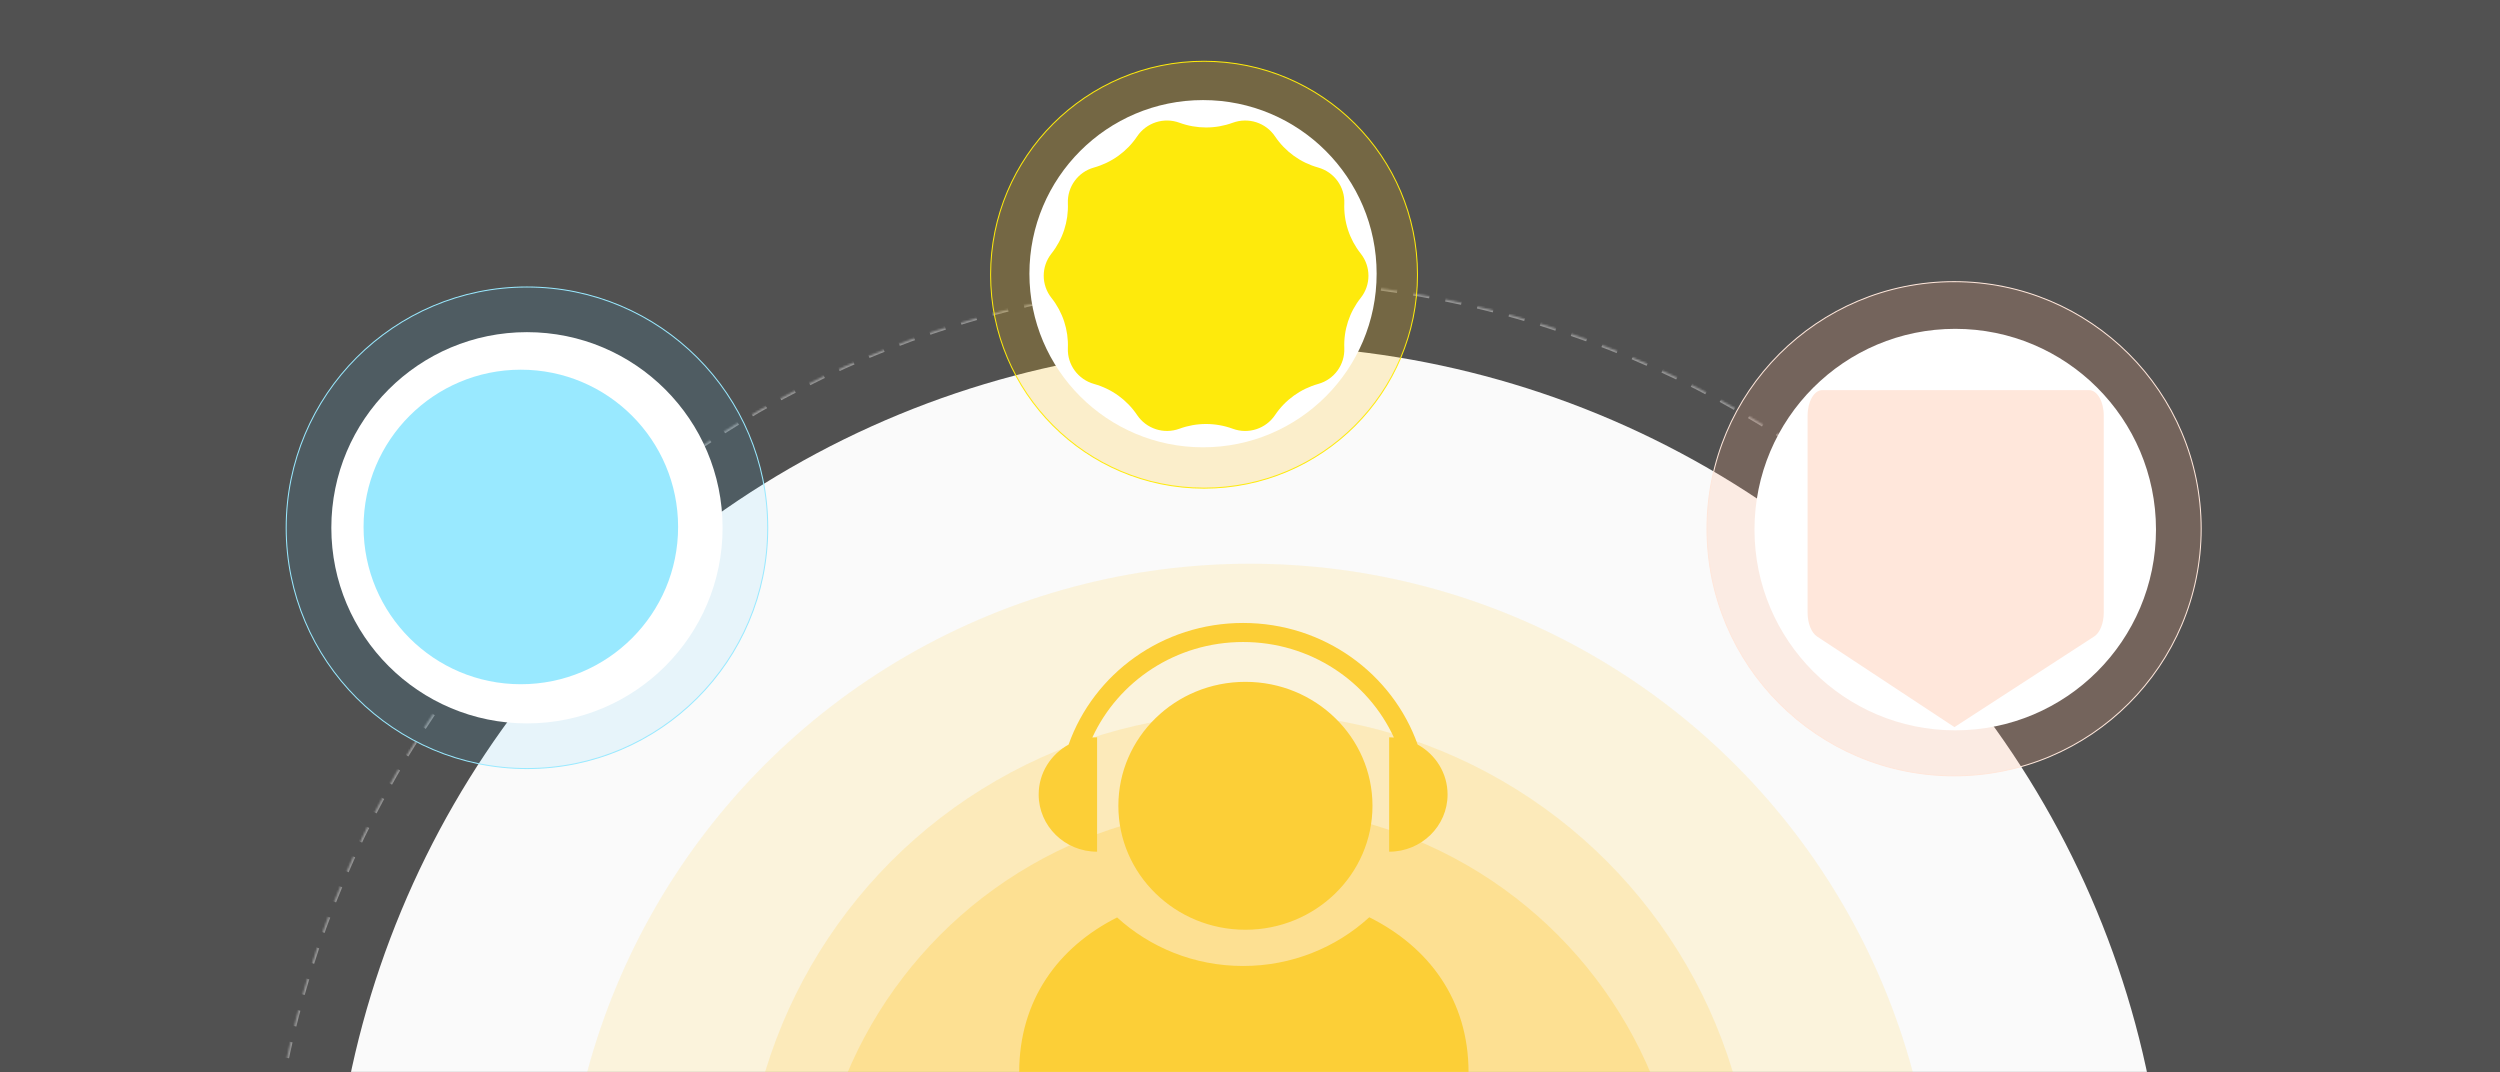 <?xml version="1.0" encoding="UTF-8"?>
<svg width="1224px" height="525px" viewBox="0 0 1224 525" version="1.1" xmlns="http://www.w3.org/2000/svg" xmlns:xlink="http://www.w3.org/1999/xlink">
    <rect x="0" y="0" width="1224" height="525" fill="#333333" stroke="none"/>
    <!-- Generator: Sketch 49.3 (51167) - http://www.bohemiancoding.com/sketch -->
    <title>Group 4</title>
    <desc>Created with Sketch.</desc>
    <defs>
        <rect id="path-1" x="0" y="0" width="1224" height="525"></rect>
        <path d="M611.5,1100 C877.425,1100 1093,884.425 1093,618.5 C1093,352.575 877.425,137 611.5,137 C345.575,137 130,352.575 130,618.5 C130,884.425 345.575,1100 611.5,1100 Z" id="path-3"></path>
        <mask id="mask-4" maskContentUnits="userSpaceOnUse" maskUnits="objectBoundingBox" x="0" y="0" width="963" height="963" fill="white">
            <use xlink:href="#path-3"></use>
        </mask>
    </defs>
    <g id="Page-1" stroke="none" stroke-width="1" fill="none" fill-rule="evenodd">
        <g id="首页2" transform="translate(-351, -10040)">
            <g id="Group-4" transform="translate(351, 10040)">
                <g id="底部bg">
                    <mask id="mask-2" fill="white">
                        <use xlink:href="#path-1"></use>
                    </mask>
                    <use id="Mask" fill-opacity="0.15" fill="#FFFFFF" xlink:href="#path-1"></use>
                    <g id="Oval-7" stroke-dasharray="8" mask="url(#mask-2)" stroke="#979797" stroke-width="2">
                        <use mask="url(#mask-4)" xlink:href="#path-3"></use>
                    </g>
                    <circle id="Oval-8" fill="#FAFAFA" mask="url(#mask-2)" cx="611.5" cy="618.5" r="449.5"></circle>
                    <circle id="Oval-2" fill-opacity="0.15" fill="#FECA32" mask="url(#mask-2)" cx="612" cy="612" r="336"></circle>
                    <circle id="Oval-4" fill-opacity="0.2" fill="#FECA32" mask="url(#mask-2)" cx="611.5" cy="596.5" r="247.5"></circle>
                    <circle id="Oval-9" fill-opacity="0.3" fill="#FECA32" mask="url(#mask-2)" cx="611.5" cy="608.5" r="213.5"></circle>
                    <path d="M609.758,333.828 C644.118,333.828 671.966,360.995 671.966,394.518 C671.966,428.035 644.118,455.207 609.758,455.207 C575.399,455.207 547.552,428.035 547.552,394.518 C547.552,360.995 575.399,333.828 609.758,333.828 Z M537.135,416.991 L537.135,416.991 C521.335,416.991 508.534,404.454 508.534,388.992 C508.534,378.49 514.441,369.339 523.181,364.547 C535.477,329.891 569.042,305 608.633,305 C648.226,305 681.791,329.893 694.086,364.55 C702.824,369.342 708.732,378.492 708.732,388.992 C708.732,404.454 695.922,416.991 680.131,416.991 L680.131,360.993 C680.908,360.993 681.685,361.024 682.459,361.086 C669.773,333.524 641.516,314.33 608.633,314.33 C575.75,314.33 547.494,333.524 534.807,361.086 C535.575,361.025 536.351,360.993 537.135,360.993 L537.135,416.991 Z M670.405,449.094 C699.647,463.667 719,489.662 719,525 L499,525 C499,489.728 517.998,463.763 546.934,449.176 C563.102,463.919 584.785,472.943 608.624,472.943 C632.508,472.943 654.227,463.886 670.405,449.094 Z" id="Combined-Shape" fill="#FCCF37" fill-rule="nonzero" mask="url(#mask-2)"></path>
                </g>
                <g id="底部bg3" transform="translate(485, 30)">
                    <circle id="path-23" stroke="#FEEA0C" stroke-width="0.5" fill-opacity="0.2" fill="#FFC210" cx="104.5" cy="104.5" r="104.5"></circle>
                    <circle id="Oval-9" fill="#FFFFFF" fill-rule="nonzero" cx="104" cy="104" r="85"></circle>
                    <path d="M92.471,179.899 C84.795,182.715 76.259,179.943 71.729,173.204 C66.751,165.796 59.301,160.408 50.715,158.005 C42.771,155.781 37.507,148.538 37.829,140.456 C38.183,131.561 35.335,122.835 29.803,115.868 C24.741,109.492 24.741,100.508 29.776,94.166 C35.335,87.165 38.183,78.439 37.829,69.544 C37.507,61.462 42.771,54.219 50.548,52.042 C59.301,49.592 66.751,44.204 71.729,36.796 C76.259,30.057 84.795,27.285 92.411,30.078 C100.884,33.187 110.116,33.187 118.529,30.101 C126.205,27.285 134.741,30.057 139.271,36.796 C144.249,44.204 151.699,49.592 160.285,51.995 C168.229,54.219 173.493,61.462 173.171,69.544 C172.817,78.439 175.665,87.165 181.197,94.132 C186.259,100.508 186.259,109.492 181.224,115.834 C175.665,122.835 172.817,131.561 173.171,140.456 C173.493,148.538 168.229,155.781 160.452,157.958 C151.699,160.408 144.249,165.796 139.271,173.204 C134.741,179.943 126.205,182.715 118.589,179.922 C110.116,176.813 100.884,176.813 92.471,179.899 Z" id="path-25" fill="#FEEA0C"></path>
                </g>
                <g id="底部bg4" transform="translate(835, 137)">
                    <circle id="path-29" stroke="#FFE7DB" stroke-width="0.5" fill-opacity="0.2" fill="#FFB187" cx="121.725" cy="121.868" r="120.969"></circle>
                    <circle id="Oval-9" fill="#FFFFFF" fill-rule="nonzero" cx="122.287" cy="122.287" r="98.287"></circle>
                    <path d="M57.192,54 L187.808,54 C191.78,54 195,59.581 195,66.466 C195,66.466 195,66.466 195,66.466 L195,162.929 C195,168.128 193.138,172.782 190.329,174.604 L121.889,219 L54.634,174.631 C51.844,172.79 50,168.154 50,162.981 L50,66.466 C50,59.581 53.22,54 57.192,54 Z" id="path-31" fill="#FFE7DB"></path>
                </g>
                <g id="底部bg2" transform="translate(140, 140)">
                    <circle id="path-10" stroke="#99E9FF" stroke-width="0.5" fill-opacity="0.1" fill="#40BEFE" cx="118" cy="118.401" r="117.883"></circle>
                    <circle id="Oval-9" fill="#FFFFFF" fill-rule="nonzero" cx="118" cy="118.401" r="95.78"></circle>
                    <path d="M115,195 C72.474,195 38,160.526 38,118 C38,75.474 72.474,41 115,41 C157.526,41 192,75.474 192,118 C192,160.526 157.526,195 115,195 Z" id="path-13" fill="#99E9FF"></path>
                </g>
            </g>
        </g>
    </g>
</svg>